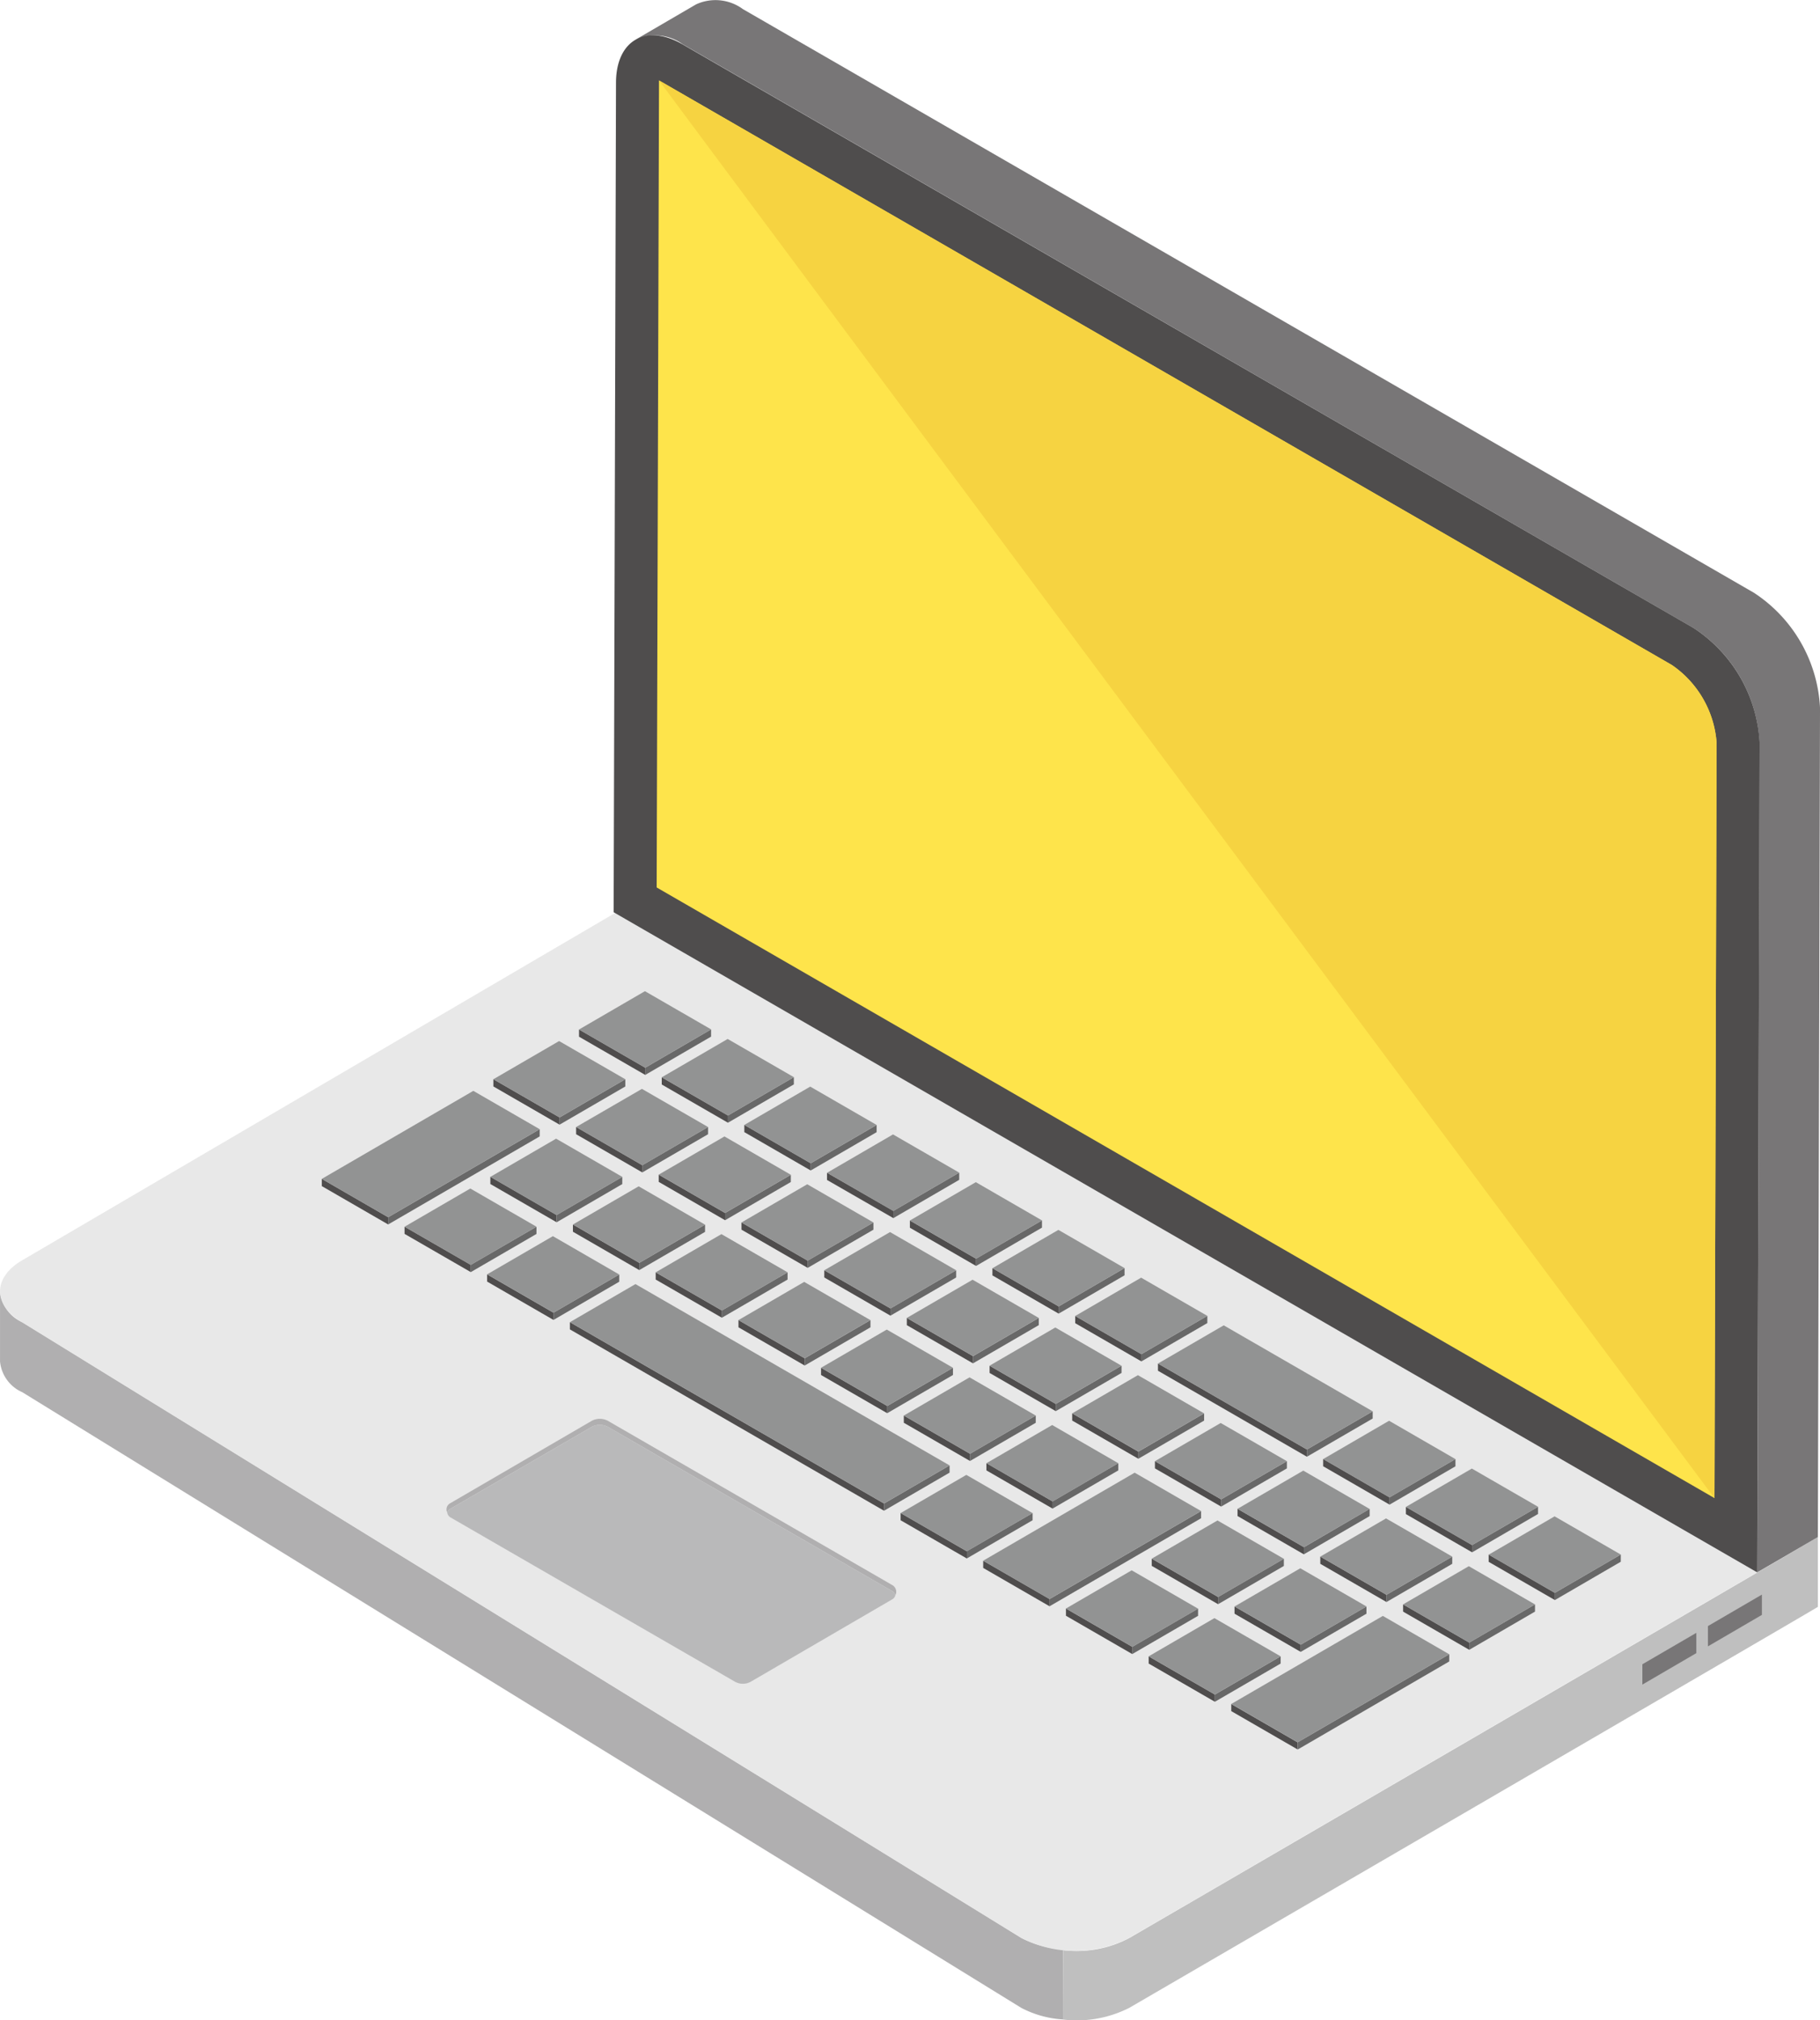 <svg xmlns="http://www.w3.org/2000/svg" width="128.15" height="142.253" viewBox="0 0 128.15 142.253">
  <g id="a1" transform="translate(-3.105 -0.696)">
    <g id="Group_953507" data-name="Group 953507" transform="translate(3.106 0.696)">
      <g id="Group_953503" data-name="Group 953503" transform="translate(0 62.469)">
        <g id="Group_953502" data-name="Group 953502">
          <g id="Group_953499" data-name="Group 953499" transform="translate(74.852 45.764)">
            <path id="Path_658848" data-name="Path 658848" d="M81.829,37.679V42.6c-.176.146-48.493,28.241-48.493,28.241a8.166,8.166,0,0,1-4.653.82l.029-4.887a7.847,7.847,0,0,0,4.624-.849s48.317-28.1,48.493-28.243Z" transform="translate(-28.682 -37.679)" fill="#bfbfbf"/>
            <g id="Group_953498" data-name="Group 953498" transform="translate(40.786 4.057)">
              <path id="Path_658849" data-name="Path 658849" d="M48,39.066v1.428l-3.8,2.217V41.283Z" transform="translate(-39.58 -39.066)" fill="#787677"/>
              <path id="Path_658850" data-name="Path 658850" d="M46.423,39.986v1.428l-3.8,2.217V42.2Z" transform="translate(-42.619 -37.293)" fill="#787677"/>
            </g>
          </g>
          <g id="Group_953500" data-name="Group 953500" transform="translate(0 28.464)">
            <path id="Path_658851" data-name="Path 658851" d="M4.678,33.946,75.018,77.3a7.392,7.392,0,0,0,2.955.812v4.932a7.273,7.273,0,0,1-2.955-.815L4.678,38.875A2.636,2.636,0,0,1,3.106,36.7V31.768a2.636,2.636,0,0,0,1.573,2.178Z" transform="translate(-3.106 -31.768)" fill="#b0afb0"/>
          </g>
          <g id="Group_953501" data-name="Group 953501" transform="translate(0.003)">
            <path id="Path_658852" data-name="Path 658852" d="M128.631,64.846c2.1,1.215,2.116,3.177.025,4.392L82.6,96.045a8.343,8.343,0,0,1-7.583,0L4.675,52.7c-2.085-1.2-2.1-3.166-.006-4.381L47.964,22.955a8.337,8.337,0,0,1,7.564-.011Z" transform="translate(-3.106 -22.042)" fill="#e8e8e8"/>
          </g>
        </g>
      </g>
      <g id="Group_953506" data-name="Group 953506" transform="translate(43.207)">
        <g id="Group_953505" data-name="Group 953505">
          <path id="Path_658853" data-name="Path 658853" d="M18.4,3.487a3.312,3.312,0,0,1,3.327.332L92.876,44.908a10.212,10.212,0,0,1,4.657,8.106l-.151,58.4,4.264-2.479.151-58.4a10.291,10.291,0,0,0-4.658-8.1L25.957,1.339a3.257,3.257,0,0,0-3.3-.334Z" transform="translate(-16.854 -0.696)" fill="#787677"/>
          <g id="Group_953504" data-name="Group 953504" transform="translate(0 2.484)">
            <path id="Path_658854" data-name="Path 658854" d="M93.9,43.277a10.281,10.281,0,0,1,4.658,8.09l-.166,58.42L17.869,63.3l.166-58.42c.008-2.973,2.1-4.188,4.688-2.694Z" transform="translate(-17.869 -1.545)" fill="#4f4d4d"/>
            <path id="Path_658855" data-name="Path 658855" d="M93.537,49.265A7.288,7.288,0,0,0,90.392,43.8S19.117,2.654,19.07,2.631c0,.049-.165,56.831-.165,56.831l74.482,43Z" transform="translate(-15.876 0.548)" fill="#fee44b"/>
            <path id="Path_658856" data-name="Path 658856" d="M93.428,49.265A7.288,7.288,0,0,0,90.283,43.8S19.008,2.654,18.961,2.631c0,.049,74.317,99.833,74.317,99.833Z" transform="translate(-15.767 0.548)" fill="#f6d341"/>
          </g>
        </g>
      </g>
    </g>
    <g id="Group_953672" data-name="Group 953672" transform="translate(25.762 70.494)">
      <g id="Group_953511" data-name="Group 953511" transform="translate(18.109)">
        <g id="Group_953508" data-name="Group 953508" transform="translate(4.66 2.69)">
          <path id="Path_658857" data-name="Path 658857" d="M23.271,25.465v.509l-4.642,2.7v-.508Z" transform="translate(-18.627 -25.465)" fill="#686868"/>
        </g>
        <g id="Group_953509" data-name="Group 953509" transform="translate(0 2.698)">
          <path id="Path_658858" data-name="Path 658858" d="M21.7,28.158v.508l-4.66-2.69v-.509Z" transform="translate(-17.035 -25.468)" fill="#4f4d4d"/>
        </g>
        <g id="Group_953510" data-name="Group 953510" transform="translate(0.001)">
          <path id="Path_658859" data-name="Path 658859" d="M26.338,27.236l-4.642,2.7-4.66-2.69,4.643-2.7Z" transform="translate(-17.035 -24.546)" fill="#929393"/>
        </g>
      </g>
      <g id="Group_953515" data-name="Group 953515" transform="translate(23.937 3.365)">
        <g id="Group_953512" data-name="Group 953512" transform="translate(4.66 2.69)">
          <path id="Path_658860" data-name="Path 658860" d="M25.262,26.615v.509l-4.642,2.7v-.509Z" transform="translate(-20.619 -26.615)" fill="#686868"/>
        </g>
        <g id="Group_953513" data-name="Group 953513" transform="translate(0 2.698)">
          <path id="Path_658861" data-name="Path 658861" d="M23.687,29.308v.509l-4.66-2.69v-.508Z" transform="translate(-19.026 -26.618)" fill="#4f4d4d"/>
        </g>
        <g id="Group_953514" data-name="Group 953514" transform="translate(0.001)">
          <path id="Path_658862" data-name="Path 658862" d="M28.329,28.386l-4.643,2.7-4.66-2.69,4.643-2.7Z" transform="translate(-19.027 -25.696)" fill="#929393"/>
        </g>
      </g>
      <g id="Group_953519" data-name="Group 953519" transform="translate(29.751 6.722)">
        <g id="Group_953516" data-name="Group 953516" transform="translate(4.673 2.698)">
          <path id="Path_658863" data-name="Path 658863" d="M27.254,27.765v.508l-4.643,2.7v-.508Z" transform="translate(-22.61 -27.765)" fill="#686868"/>
        </g>
        <g id="Group_953517" data-name="Group 953517" transform="translate(0 2.698)">
          <path id="Path_658864" data-name="Path 658864" d="M25.688,30.463v.508l-4.673-2.7v-.508Z" transform="translate(-21.013 -27.765)" fill="#4f4d4d"/>
        </g>
        <g id="Group_953518" data-name="Group 953518" transform="translate(0.001)">
          <path id="Path_658865" data-name="Path 658865" d="M30.329,29.541l-4.643,2.7-4.673-2.7,4.642-2.7Z" transform="translate(-21.014 -26.843)" fill="#929393"/>
        </g>
      </g>
      <g id="Group_953523" data-name="Group 953523" transform="translate(35.579 10.087)">
        <g id="Group_953520" data-name="Group 953520" transform="translate(4.66 2.69)">
          <path id="Path_658866" data-name="Path 658866" d="M29.241,28.912v.508l-4.643,2.7V31.61Z" transform="translate(-24.597 -28.912)" fill="#686868"/>
        </g>
        <g id="Group_953521" data-name="Group 953521" transform="translate(0 2.698)">
          <path id="Path_658867" data-name="Path 658867" d="M27.666,31.6v.508L23,29.423v-.509Z" transform="translate(-23.005 -28.915)" fill="#4f4d4d"/>
        </g>
        <g id="Group_953522" data-name="Group 953522" transform="translate(0.001)">
          <path id="Path_658868" data-name="Path 658868" d="M32.307,30.683l-4.642,2.7-4.66-2.69,4.642-2.7Z" transform="translate(-23.005 -27.993)" fill="#929393"/>
        </g>
      </g>
      <g id="Group_953527" data-name="Group 953527" transform="translate(41.407 13.451)">
        <g id="Group_953524" data-name="Group 953524" transform="translate(4.66 2.69)">
          <path id="Path_658869" data-name="Path 658869" d="M31.232,30.062v.509l-4.642,2.7V32.76Z" transform="translate(-26.588 -30.062)" fill="#686868"/>
        </g>
        <g id="Group_953525" data-name="Group 953525" transform="translate(0 2.698)">
          <path id="Path_658870" data-name="Path 658870" d="M29.657,32.755v.508L25,30.573v-.509Z" transform="translate(-24.996 -30.064)" fill="#4f4d4d"/>
        </g>
        <g id="Group_953526" data-name="Group 953526" transform="translate(0.001)">
          <path id="Path_658871" data-name="Path 658871" d="M34.3,31.833l-4.642,2.7L25,31.84l4.642-2.7Z" transform="translate(-24.997 -29.142)" fill="#929393"/>
        </g>
      </g>
      <g id="Group_953531" data-name="Group 953531" transform="translate(47.221 16.809)">
        <g id="Group_953528" data-name="Group 953528" transform="translate(4.66 2.69)">
          <path id="Path_658872" data-name="Path 658872" d="M33.219,31.209v.509l-4.642,2.7v-.509Z" transform="translate(-28.575 -31.209)" fill="#686868"/>
        </g>
        <g id="Group_953529" data-name="Group 953529" transform="translate(0 2.698)">
          <path id="Path_658873" data-name="Path 658873" d="M31.644,33.9v.509l-4.66-2.69v-.509Z" transform="translate(-26.983 -31.211)" fill="#4f4d4d"/>
        </g>
        <g id="Group_953530" data-name="Group 953530" transform="translate(0.001)">
          <path id="Path_658874" data-name="Path 658874" d="M36.286,32.98l-4.642,2.7-4.66-2.69,4.643-2.7Z" transform="translate(-26.983 -30.29)" fill="#929393"/>
        </g>
      </g>
      <g id="Group_953535" data-name="Group 953535" transform="translate(53.049 20.173)">
        <g id="Group_953532" data-name="Group 953532" transform="translate(4.66 2.69)">
          <path id="Path_658875" data-name="Path 658875" d="M35.211,32.359v.508l-4.643,2.7v-.509Z" transform="translate(-30.566 -32.359)" fill="#686868"/>
        </g>
        <g id="Group_953533" data-name="Group 953533" transform="translate(0 2.698)">
          <path id="Path_658876" data-name="Path 658876" d="M33.635,35.051v.509l-4.66-2.69v-.508Z" transform="translate(-28.974 -32.361)" fill="#4f4d4d"/>
        </g>
        <g id="Group_953534" data-name="Group 953534" transform="translate(0.001)">
          <path id="Path_658877" data-name="Path 658877" d="M38.277,34.13l-4.643,2.7-4.66-2.69,4.643-2.7Z" transform="translate(-28.975 -31.439)" fill="#929393"/>
        </g>
      </g>
      <g id="Group_953539" data-name="Group 953539" transform="translate(58.877 23.53)">
        <g id="Group_953536" data-name="Group 953536" transform="translate(10.488 6.055)">
          <path id="Path_658878" data-name="Path 658878" d="M39.18,34.655v.508l-4.63,2.691v-.509Z" transform="translate(-34.549 -34.655)" fill="#686868"/>
        </g>
        <g id="Group_953537" data-name="Group 953537" transform="translate(0 2.69)">
          <path id="Path_658879" data-name="Path 658879" d="M41.455,39.561v.509L30.966,34.014v-.509Z" transform="translate(-30.966 -33.506)" fill="#4f4d4d"/>
        </g>
        <g id="Group_953538" data-name="Group 953538" transform="translate(0.001)">
          <path id="Path_658880" data-name="Path 658880" d="M46.083,38.641l-4.63,2.69L30.966,35.277l4.63-2.69Z" transform="translate(-30.966 -32.586)" fill="#929393"/>
        </g>
      </g>
      <g id="Group_953543" data-name="Group 953543" transform="translate(70.507 30.252)">
        <g id="Group_953540" data-name="Group 953540" transform="translate(4.673 2.698)">
          <path id="Path_658881" data-name="Path 658881" d="M41.18,35.805v.509l-4.642,2.7V38.5Z" transform="translate(-36.536 -35.805)" fill="#686868"/>
        </g>
        <g id="Group_953541" data-name="Group 953541" transform="translate(0 2.698)">
          <path id="Path_658882" data-name="Path 658882" d="M39.614,38.5v.509l-4.673-2.7v-.509Z" transform="translate(-34.939 -35.805)" fill="#4f4d4d"/>
        </g>
        <g id="Group_953542" data-name="Group 953542" transform="translate(0.001)">
          <path id="Path_658883" data-name="Path 658883" d="M44.255,37.581l-4.642,2.7-4.673-2.7,4.643-2.7Z" transform="translate(-34.94 -34.883)" fill="#929393"/>
        </g>
      </g>
      <g id="Group_953547" data-name="Group 953547" transform="translate(76.335 33.617)">
        <g id="Group_953544" data-name="Group 953544" transform="translate(4.66 2.69)">
          <path id="Path_658884" data-name="Path 658884" d="M43.167,36.952v.509l-4.643,2.7V39.65Z" transform="translate(-38.523 -36.952)" fill="#686868"/>
        </g>
        <g id="Group_953545" data-name="Group 953545" transform="translate(0 2.698)">
          <path id="Path_658885" data-name="Path 658885" d="M41.592,39.645v.509l-4.66-2.69v-.508Z" transform="translate(-36.931 -36.955)" fill="#4f4d4d"/>
        </g>
        <g id="Group_953546" data-name="Group 953546" transform="translate(0.001)">
          <path id="Path_658886" data-name="Path 658886" d="M46.234,38.723l-4.643,2.7-4.66-2.69,4.643-2.7Z" transform="translate(-36.931 -36.033)" fill="#929393"/>
        </g>
      </g>
      <g id="Group_953551" data-name="Group 953551" transform="translate(82.162 36.982)">
        <g id="Group_953548" data-name="Group 953548" transform="translate(4.66 2.69)">
          <path id="Path_658887" data-name="Path 658887" d="M45.158,38.1v.508l-4.643,2.7V40.8Z" transform="translate(-40.514 -38.102)" fill="#686868"/>
        </g>
        <g id="Group_953549" data-name="Group 953549" transform="translate(0 2.698)">
          <path id="Path_658888" data-name="Path 658888" d="M43.583,40.795V41.3l-4.66-2.69V38.1Z" transform="translate(-38.922 -38.105)" fill="#4f4d4d"/>
        </g>
        <g id="Group_953550" data-name="Group 953550" transform="translate(0.001)">
          <path id="Path_658889" data-name="Path 658889" d="M48.225,39.873l-4.643,2.7-4.66-2.69,4.643-2.7Z" transform="translate(-38.923 -37.183)" fill="#929393"/>
        </g>
      </g>
      <g id="Group_953555" data-name="Group 953555" transform="translate(12.081 3.511)">
        <g id="Group_953552" data-name="Group 953552" transform="translate(4.66 2.69)">
          <path id="Path_658890" data-name="Path 658890" d="M21.2,26.665v.509l-4.63,2.69v-.508Z" transform="translate(-16.568 -26.665)" fill="#686868"/>
        </g>
        <g id="Group_953553" data-name="Group 953553" transform="translate(0 2.69)">
          <path id="Path_658891" data-name="Path 658891" d="M19.637,29.355v.508l-4.66-2.69v-.508Z" transform="translate(-14.975 -26.665)" fill="#4f4d4d"/>
        </g>
        <g id="Group_953554" data-name="Group 953554" transform="translate(0.001)">
          <path id="Path_658892" data-name="Path 658892" d="M24.265,28.436l-4.63,2.691-4.66-2.69,4.63-2.69Z" transform="translate(-14.976 -25.746)" fill="#929393"/>
        </g>
      </g>
      <g id="Group_953559" data-name="Group 953559" transform="translate(17.908 6.875)">
        <g id="Group_953556" data-name="Group 953556" transform="translate(4.66 2.69)">
          <path id="Path_658893" data-name="Path 658893" d="M23.19,27.815v.508l-4.63,2.69v-.508Z" transform="translate(-18.559 -27.815)" fill="#686868"/>
        </g>
        <g id="Group_953557" data-name="Group 953557" transform="translate(0 2.69)">
          <path id="Path_658894" data-name="Path 658894" d="M21.628,30.505v.508l-4.66-2.69v-.509Z" transform="translate(-16.967 -27.815)" fill="#4f4d4d"/>
        </g>
        <g id="Group_953558" data-name="Group 953558" transform="translate(0.001)">
          <path id="Path_658895" data-name="Path 658895" d="M26.257,29.586l-4.63,2.69-4.66-2.69L21.6,26.9Z" transform="translate(-16.967 -26.895)" fill="#929393"/>
        </g>
      </g>
      <g id="Group_953563" data-name="Group 953563" transform="translate(23.723 10.232)">
        <g id="Group_953560" data-name="Group 953560" transform="translate(4.673 2.698)">
          <path id="Path_658896" data-name="Path 658896" d="M25.181,28.964v.508l-4.63,2.691v-.509Z" transform="translate(-20.55 -28.964)" fill="#686868"/>
        </g>
        <g id="Group_953561" data-name="Group 953561" transform="translate(0 2.69)">
          <path id="Path_658897" data-name="Path 658897" d="M23.628,31.66v.509l-4.673-2.7v-.509Z" transform="translate(-18.954 -28.962)" fill="#4f4d4d"/>
        </g>
        <g id="Group_953562" data-name="Group 953562" transform="translate(0.001)">
          <path id="Path_658898" data-name="Path 658898" d="M28.257,30.74l-4.63,2.69-4.673-2.7,4.63-2.69Z" transform="translate(-18.954 -28.043)" fill="#929393"/>
        </g>
      </g>
      <g id="Group_953567" data-name="Group 953567" transform="translate(29.551 13.597)">
        <g id="Group_953564" data-name="Group 953564" transform="translate(4.66 2.69)">
          <path id="Path_658899" data-name="Path 658899" d="M27.168,30.111v.509l-4.63,2.69V32.8Z" transform="translate(-22.537 -30.111)" fill="#686868"/>
        </g>
        <g id="Group_953565" data-name="Group 953565" transform="translate(0 2.69)">
          <path id="Path_658900" data-name="Path 658900" d="M25.606,32.8v.509l-4.66-2.69v-.508Z" transform="translate(-20.945 -30.112)" fill="#4f4d4d"/>
        </g>
        <g id="Group_953566" data-name="Group 953566" transform="translate(0.001)">
          <path id="Path_658901" data-name="Path 658901" d="M30.235,31.882l-4.63,2.69-4.66-2.69,4.63-2.69Z" transform="translate(-20.945 -29.192)" fill="#929393"/>
        </g>
      </g>
      <g id="Group_953571" data-name="Group 953571" transform="translate(35.379 16.962)">
        <g id="Group_953568" data-name="Group 953568" transform="translate(4.66 2.69)">
          <path id="Path_658902" data-name="Path 658902" d="M29.159,31.261v.509l-4.63,2.69v-.508Z" transform="translate(-24.529 -31.261)" fill="#686868"/>
        </g>
        <g id="Group_953569" data-name="Group 953569" transform="translate(0 2.69)">
          <path id="Path_658903" data-name="Path 658903" d="M27.6,33.952v.508l-4.66-2.69v-.509Z" transform="translate(-22.936 -31.261)" fill="#4f4d4d"/>
        </g>
        <g id="Group_953570" data-name="Group 953570" transform="translate(0.001)">
          <path id="Path_658904" data-name="Path 658904" d="M32.226,33.032,27.6,35.723l-4.66-2.69,4.63-2.69Z" transform="translate(-22.937 -30.342)" fill="#929393"/>
        </g>
      </g>
      <g id="Group_953575" data-name="Group 953575" transform="translate(41.194 20.319)">
        <g id="Group_953572" data-name="Group 953572" transform="translate(4.66 2.69)">
          <path id="Path_658905" data-name="Path 658905" d="M31.147,32.408v.508l-4.63,2.69V35.1Z" transform="translate(-26.515 -32.408)" fill="#686868"/>
        </g>
        <g id="Group_953573" data-name="Group 953573" transform="translate(0 2.69)">
          <path id="Path_658906" data-name="Path 658906" d="M29.584,35.1v.508l-4.66-2.69v-.509Z" transform="translate(-24.923 -32.408)" fill="#4f4d4d"/>
        </g>
        <g id="Group_953574" data-name="Group 953574" transform="translate(0.001)">
          <path id="Path_658907" data-name="Path 658907" d="M34.213,34.179l-4.63,2.69-4.66-2.69,4.63-2.69Z" transform="translate(-24.924 -31.489)" fill="#929393"/>
        </g>
      </g>
      <g id="Group_953579" data-name="Group 953579" transform="translate(47.022 23.684)">
        <g id="Group_953576" data-name="Group 953576" transform="translate(4.66 2.69)">
          <path id="Path_658908" data-name="Path 658908" d="M33.138,33.558v.508l-4.63,2.691v-.509Z" transform="translate(-28.507 -33.558)" fill="#686868"/>
        </g>
        <g id="Group_953577" data-name="Group 953577" transform="translate(0 2.691)">
          <path id="Path_658909" data-name="Path 658909" d="M31.576,36.248v.509l-4.66-2.69v-.508Z" transform="translate(-26.915 -33.558)" fill="#4f4d4d"/>
        </g>
        <g id="Group_953578" data-name="Group 953578" transform="translate(0.001)">
          <path id="Path_658910" data-name="Path 658910" d="M36.2,35.329l-4.63,2.69-4.66-2.69,4.63-2.691Z" transform="translate(-26.915 -32.639)" fill="#929393"/>
        </g>
      </g>
      <g id="Group_953583" data-name="Group 953583" transform="translate(52.836 27.041)">
        <g id="Group_953580" data-name="Group 953580" transform="translate(4.66 2.69)">
          <path id="Path_658911" data-name="Path 658911" d="M35.125,34.705v.508L30.494,37.9V37.4Z" transform="translate(-30.494 -34.705)" fill="#686868"/>
        </g>
        <g id="Group_953581" data-name="Group 953581" transform="translate(0 2.691)">
          <path id="Path_658912" data-name="Path 658912" d="M33.563,37.4V37.9l-4.66-2.69v-.508Z" transform="translate(-28.901 -34.705)" fill="#4f4d4d"/>
        </g>
        <g id="Group_953582" data-name="Group 953582" transform="translate(0.001)">
          <path id="Path_658913" data-name="Path 658913" d="M38.191,36.476l-4.63,2.69-4.66-2.69,4.63-2.691Z" transform="translate(-28.902 -33.786)" fill="#929393"/>
        </g>
      </g>
      <g id="Group_953587" data-name="Group 953587" transform="translate(58.664 30.406)">
        <g id="Group_953584" data-name="Group 953584" transform="translate(4.66 2.69)">
          <path id="Path_658914" data-name="Path 658914" d="M37.116,35.855v.509l-4.63,2.69v-.508Z" transform="translate(-32.485 -35.855)" fill="#686868"/>
        </g>
        <g id="Group_953585" data-name="Group 953585" transform="translate(0 2.69)">
          <path id="Path_658915" data-name="Path 658915" d="M35.554,38.545v.508l-4.66-2.69v-.508Z" transform="translate(-30.893 -35.855)" fill="#4f4d4d"/>
        </g>
        <g id="Group_953586" data-name="Group 953586" transform="translate(0.001)">
          <path id="Path_658916" data-name="Path 658916" d="M40.182,37.626l-4.63,2.691-4.66-2.69,4.63-2.69Z" transform="translate(-30.893 -34.936)" fill="#929393"/>
        </g>
      </g>
      <g id="Group_953591" data-name="Group 953591" transform="translate(64.479 33.763)">
        <g id="Group_953588" data-name="Group 953588" transform="translate(4.673 2.698)">
          <path id="Path_658917" data-name="Path 658917" d="M39.107,37v.508l-4.63,2.69V39.7Z" transform="translate(-34.476 -37.005)" fill="#686868"/>
        </g>
        <g id="Group_953589" data-name="Group 953589" transform="translate(0 2.69)">
          <path id="Path_658918" data-name="Path 658918" d="M37.554,39.7v.508l-4.673-2.7V37Z" transform="translate(-32.88 -37.002)" fill="#4f4d4d"/>
        </g>
        <g id="Group_953590" data-name="Group 953590" transform="translate(0.001)">
          <path id="Path_658919" data-name="Path 658919" d="M42.183,38.781l-4.63,2.69-4.673-2.7,4.63-2.69Z" transform="translate(-32.88 -36.083)" fill="#929393"/>
        </g>
      </g>
      <g id="Group_953595" data-name="Group 953595" transform="translate(70.307 37.127)">
        <g id="Group_953592" data-name="Group 953592" transform="translate(4.66 2.69)">
          <path id="Path_658920" data-name="Path 658920" d="M41.094,38.152v.508l-4.63,2.69v-.508Z" transform="translate(-36.463 -38.152)" fill="#686868"/>
        </g>
        <g id="Group_953593" data-name="Group 953593" transform="translate(0 2.69)">
          <path id="Path_658921" data-name="Path 658921" d="M39.532,40.842v.508l-4.66-2.69v-.509Z" transform="translate(-34.871 -38.152)" fill="#4f4d4d"/>
        </g>
        <g id="Group_953594" data-name="Group 953594" transform="translate(0.001)">
          <path id="Path_658922" data-name="Path 658922" d="M44.161,39.923l-4.63,2.69-4.66-2.69,4.63-2.69Z" transform="translate(-34.872 -37.233)" fill="#929393"/>
        </g>
      </g>
      <g id="Group_953599" data-name="Group 953599" transform="translate(76.135 40.492)">
        <g id="Group_953596" data-name="Group 953596" transform="translate(4.66 2.69)">
          <path id="Path_658923" data-name="Path 658923" d="M43.086,39.3v.508L38.455,42.5v-.509Z" transform="translate(-38.455 -39.301)" fill="#686868"/>
        </g>
        <g id="Group_953597" data-name="Group 953597" transform="translate(0 2.691)">
          <path id="Path_658924" data-name="Path 658924" d="M41.524,41.992V42.5l-4.66-2.69V39.3Z" transform="translate(-36.862 -39.302)" fill="#4f4d4d"/>
        </g>
        <g id="Group_953598" data-name="Group 953598" transform="translate(0.001)">
          <path id="Path_658925" data-name="Path 658925" d="M46.152,41.073l-4.63,2.69-4.66-2.69,4.63-2.691Z" transform="translate(-36.863 -38.382)" fill="#929393"/>
        </g>
      </g>
      <g id="Group_953603" data-name="Group 953603" transform="translate(0 7.021)">
        <g id="Group_953600" data-name="Group 953600" transform="translate(4.673 2.698)">
          <path id="Path_658926" data-name="Path 658926" d="M23.115,27.867v.508l-10.67,6.2v-.508Z" transform="translate(-12.444 -27.867)" fill="#686868"/>
        </g>
        <g id="Group_953601" data-name="Group 953601" transform="translate(0 6.2)">
          <path id="Path_658927" data-name="Path 658927" d="M15.522,31.762v.508l-4.673-2.7v-.509Z" transform="translate(-10.847 -29.064)" fill="#4f4d4d"/>
        </g>
        <g id="Group_953602" data-name="Group 953602" transform="translate(0.001)">
          <path id="Path_658928" data-name="Path 658928" d="M26.19,29.643l-10.67,6.2-4.673-2.7,10.67-6.2Z" transform="translate(-10.848 -26.945)" fill="#929393"/>
        </g>
      </g>
      <g id="Group_953607" data-name="Group 953607" transform="translate(11.869 10.386)">
        <g id="Group_953604" data-name="Group 953604" transform="translate(4.66 2.69)">
          <path id="Path_658929" data-name="Path 658929" d="M21.125,29.014v.508L16.5,32.213V31.7Z" transform="translate(-16.495 -29.014)" fill="#686868"/>
        </g>
        <g id="Group_953605" data-name="Group 953605" transform="translate(0 2.69)">
          <path id="Path_658930" data-name="Path 658930" d="M19.564,31.7v.508l-4.66-2.69v-.509Z" transform="translate(-14.903 -29.014)" fill="#4f4d4d"/>
        </g>
        <g id="Group_953606" data-name="Group 953606" transform="translate(0.001)">
          <path id="Path_658931" data-name="Path 658931" d="M24.192,30.785l-4.629,2.69-4.66-2.69,4.629-2.69Z" transform="translate(-14.903 -28.095)" fill="#929393"/>
        </g>
      </g>
      <g id="Group_953611" data-name="Group 953611" transform="translate(17.683 13.743)">
        <g id="Group_953608" data-name="Group 953608" transform="translate(4.673 2.698)">
          <path id="Path_658932" data-name="Path 658932" d="M23.117,30.164v.509l-4.629,2.69v-.509Z" transform="translate(-18.486 -30.164)" fill="#686868"/>
        </g>
        <g id="Group_953609" data-name="Group 953609" transform="translate(0 2.69)">
          <path id="Path_658933" data-name="Path 658933" d="M21.564,32.859v.509l-4.673-2.7v-.509Z" transform="translate(-16.89 -30.161)" fill="#4f4d4d"/>
        </g>
        <g id="Group_953610" data-name="Group 953610" transform="translate(0.001)">
          <path id="Path_658934" data-name="Path 658934" d="M26.192,31.94l-4.629,2.69-4.673-2.7,4.629-2.69Z" transform="translate(-16.89 -29.242)" fill="#929393"/>
        </g>
      </g>
      <g id="Group_953615" data-name="Group 953615" transform="translate(23.511 17.108)">
        <g id="Group_953612" data-name="Group 953612" transform="translate(4.66 2.69)">
          <path id="Path_658935" data-name="Path 658935" d="M25.1,31.311v.509l-4.629,2.69V34Z" transform="translate(-20.473 -31.311)" fill="#686868"/>
        </g>
        <g id="Group_953613" data-name="Group 953613" transform="translate(0 2.69)">
          <path id="Path_658936" data-name="Path 658936" d="M23.542,34v.509l-4.66-2.69v-.508Z" transform="translate(-18.881 -31.311)" fill="#4f4d4d"/>
        </g>
        <g id="Group_953614" data-name="Group 953614" transform="translate(0.001)">
          <path id="Path_658937" data-name="Path 658937" d="M28.17,33.082l-4.629,2.69-4.66-2.69,4.629-2.69Z" transform="translate(-18.882 -30.392)" fill="#929393"/>
        </g>
      </g>
      <g id="Group_953619" data-name="Group 953619" transform="translate(29.339 20.472)">
        <g id="Group_953616" data-name="Group 953616" transform="translate(4.66 2.69)">
          <path id="Path_658938" data-name="Path 658938" d="M27.1,32.461v.508l-4.629,2.69v-.508Z" transform="translate(-22.465 -32.461)" fill="#686868"/>
        </g>
        <g id="Group_953617" data-name="Group 953617" transform="translate(0 2.69)">
          <path id="Path_658939" data-name="Path 658939" d="M25.534,35.151v.508l-4.66-2.69v-.508Z" transform="translate(-20.872 -32.461)" fill="#4f4d4d"/>
        </g>
        <g id="Group_953618" data-name="Group 953618" transform="translate(0.001)">
          <path id="Path_658940" data-name="Path 658940" d="M30.161,34.232l-4.629,2.69-4.66-2.69,4.629-2.69Z" transform="translate(-20.873 -31.542)" fill="#929393"/>
        </g>
      </g>
      <g id="Group_953623" data-name="Group 953623" transform="translate(35.154 23.829)">
        <g id="Group_953620" data-name="Group 953620" transform="translate(4.66 2.69)">
          <path id="Path_658941" data-name="Path 658941" d="M29.082,33.608v.508l-4.629,2.69V36.3Z" transform="translate(-24.452 -33.608)" fill="#686868"/>
        </g>
        <g id="Group_953621" data-name="Group 953621" transform="translate(0 2.69)">
          <path id="Path_658942" data-name="Path 658942" d="M27.52,36.3v.508l-4.66-2.69v-.509Z" transform="translate(-22.859 -33.608)" fill="#4f4d4d"/>
        </g>
        <g id="Group_953622" data-name="Group 953622" transform="translate(0.001)">
          <path id="Path_658943" data-name="Path 658943" d="M32.148,35.379l-4.629,2.69-4.66-2.69,4.629-2.69Z" transform="translate(-22.86 -32.689)" fill="#929393"/>
        </g>
      </g>
      <g id="Group_953627" data-name="Group 953627" transform="translate(40.982 27.194)">
        <g id="Group_953624" data-name="Group 953624" transform="translate(4.66 2.69)">
          <path id="Path_658944" data-name="Path 658944" d="M31.073,34.758v.509l-4.629,2.69v-.508Z" transform="translate(-26.443 -34.758)" fill="#686868"/>
        </g>
        <g id="Group_953625" data-name="Group 953625" transform="translate(0 2.69)">
          <path id="Path_658945" data-name="Path 658945" d="M29.512,37.448v.508l-4.66-2.69v-.509Z" transform="translate(-24.851 -34.758)" fill="#4f4d4d"/>
        </g>
        <g id="Group_953626" data-name="Group 953626" transform="translate(0.001)">
          <path id="Path_658946" data-name="Path 658946" d="M34.14,36.528l-4.629,2.69-4.66-2.69,4.629-2.69Z" transform="translate(-24.851 -33.838)" fill="#929393"/>
        </g>
      </g>
      <g id="Group_953631" data-name="Group 953631" transform="translate(46.796 30.551)">
        <g id="Group_953628" data-name="Group 953628" transform="translate(4.66 2.69)">
          <path id="Path_658947" data-name="Path 658947" d="M33.06,35.9v.509L28.43,39.1v-.509Z" transform="translate(-28.43 -35.905)" fill="#686868"/>
        </g>
        <g id="Group_953629" data-name="Group 953629" transform="translate(0 2.69)">
          <path id="Path_658948" data-name="Path 658948" d="M31.5,38.595V39.1l-4.66-2.69V35.9Z" transform="translate(-26.838 -35.905)" fill="#4f4d4d"/>
        </g>
        <g id="Group_953630" data-name="Group 953630" transform="translate(0.001)">
          <path id="Path_658949" data-name="Path 658949" d="M36.127,37.676,31.5,40.366l-4.66-2.69,4.629-2.69Z" transform="translate(-26.838 -34.986)" fill="#929393"/>
        </g>
      </g>
      <g id="Group_953635" data-name="Group 953635" transform="translate(5.828 13.896)">
        <g id="Group_953632" data-name="Group 953632" transform="translate(4.66 2.69)">
          <path id="Path_658950" data-name="Path 658950" d="M19.061,30.214v.509l-4.629,2.69V32.9Z" transform="translate(-14.431 -30.214)" fill="#686868"/>
        </g>
        <g id="Group_953633" data-name="Group 953633" transform="translate(0 2.69)">
          <path id="Path_658951" data-name="Path 658951" d="M17.5,32.9v.509l-4.66-2.69v-.508Z" transform="translate(-12.839 -30.214)" fill="#4f4d4d"/>
        </g>
        <g id="Group_953634" data-name="Group 953634" transform="translate(0.001)">
          <path id="Path_658952" data-name="Path 658952" d="M22.128,31.985,17.5,34.675l-4.66-2.69,4.629-2.69Z" transform="translate(-12.839 -29.295)" fill="#929393"/>
        </g>
      </g>
      <g id="Group_953639" data-name="Group 953639" transform="translate(11.642 17.254)">
        <g id="Group_953636" data-name="Group 953636" transform="translate(4.673 2.698)">
          <path id="Path_658953" data-name="Path 658953" d="M21.052,31.364v.508l-4.629,2.69v-.509Z" transform="translate(-16.422 -31.364)" fill="#686868"/>
        </g>
        <g id="Group_953637" data-name="Group 953637" transform="translate(0 2.69)">
          <path id="Path_658954" data-name="Path 658954" d="M19.5,34.059v.509l-4.673-2.7v-.508Z" transform="translate(-14.826 -31.361)" fill="#4f4d4d"/>
        </g>
        <g id="Group_953638" data-name="Group 953638" transform="translate(0.001)">
          <path id="Path_658955" data-name="Path 658955" d="M24.128,33.14,19.5,35.829l-4.673-2.7,4.629-2.69Z" transform="translate(-14.826 -30.442)" fill="#929393"/>
        </g>
      </g>
      <g id="Group_953643" data-name="Group 953643" transform="translate(17.47 20.626)">
        <g id="Group_953640" data-name="Group 953640" transform="translate(22.117 12.769)">
          <path id="Path_658956" data-name="Path 658956" d="M28.992,35.957v.508l-4.616,2.683V38.64Z" transform="translate(-24.374 -35.957)" fill="#686868"/>
        </g>
        <g id="Group_953641" data-name="Group 953641" transform="translate(0 2.682)">
          <path id="Path_658957" data-name="Path 658957" d="M38.935,45.28v.509L16.817,33.019v-.508Z" transform="translate(-16.817 -32.511)" fill="#4f4d4d"/>
        </g>
        <g id="Group_953642" data-name="Group 953642" transform="translate(0.001)">
          <path id="Path_658958" data-name="Path 658958" d="M43.55,44.363l-4.616,2.682L16.817,34.276l4.616-2.682Z" transform="translate(-16.817 -31.594)" fill="#929393"/>
        </g>
      </g>
      <g id="Group_953647" data-name="Group 953647" transform="translate(40.756 34.062)">
        <g id="Group_953644" data-name="Group 953644" transform="translate(4.66 2.69)">
          <path id="Path_658959" data-name="Path 658959" d="M31,37.1v.508L26.366,40.3v-.509Z" transform="translate(-26.366 -37.104)" fill="#686868"/>
        </g>
        <g id="Group_953645" data-name="Group 953645" transform="translate(0 2.69)">
          <path id="Path_658960" data-name="Path 658960" d="M29.435,39.794V40.3l-4.66-2.69V37.1Z" transform="translate(-24.773 -37.104)" fill="#4f4d4d"/>
        </g>
        <g id="Group_953646" data-name="Group 953646" transform="translate(0.001)">
          <path id="Path_658961" data-name="Path 658961" d="M34.062,38.875l-4.629,2.69-4.66-2.69,4.629-2.69Z" transform="translate(-24.774 -36.185)" fill="#929393"/>
        </g>
      </g>
      <g id="Group_953651" data-name="Group 953651" transform="translate(46.57 33.909)">
        <g id="Group_953648" data-name="Group 953648" transform="translate(4.673 2.698)">
          <path id="Path_658962" data-name="Path 658962" d="M39.028,37.055v.508l-10.67,6.2v-.508Z" transform="translate(-28.357 -37.055)" fill="#686868"/>
        </g>
        <g id="Group_953649" data-name="Group 953649" transform="translate(0 6.2)">
          <path id="Path_658963" data-name="Path 658963" d="M31.435,40.949v.508l-4.673-2.7v-.508Z" transform="translate(-26.76 -38.251)" fill="#4f4d4d"/>
        </g>
        <g id="Group_953650" data-name="Group 953650" transform="translate(0.001)">
          <path id="Path_658964" data-name="Path 658964" d="M42.1,38.831l-10.67,6.2-4.673-2.7,10.67-6.2Z" transform="translate(-26.761 -36.133)" fill="#929393"/>
        </g>
      </g>
      <g id="Group_953655" data-name="Group 953655" transform="translate(58.439 37.273)">
        <g id="Group_953652" data-name="Group 953652" transform="translate(4.673 2.698)">
          <path id="Path_658965" data-name="Path 658965" d="M37.043,38.2v.508L32.413,41.4v-.508Z" transform="translate(-32.413 -38.204)" fill="#686868"/>
        </g>
        <g id="Group_953653" data-name="Group 953653" transform="translate(0 2.69)">
          <path id="Path_658966" data-name="Path 658966" d="M35.49,40.9v.508l-4.673-2.7V38.2Z" transform="translate(-30.816 -38.202)" fill="#4f4d4d"/>
        </g>
        <g id="Group_953654" data-name="Group 953654" transform="translate(0.001)">
          <path id="Path_658967" data-name="Path 658967" d="M40.118,39.98l-4.629,2.69-4.673-2.7,4.629-2.69Z" transform="translate(-30.816 -37.282)" fill="#929393"/>
        </g>
      </g>
      <g id="Group_953659" data-name="Group 953659" transform="translate(64.267 40.638)">
        <g id="Group_953656" data-name="Group 953656" transform="translate(4.66 2.69)">
          <path id="Path_658968" data-name="Path 658968" d="M39.03,39.351v.509L34.4,42.55v-.508Z" transform="translate(-34.399 -39.351)" fill="#686868"/>
        </g>
        <g id="Group_953657" data-name="Group 953657" transform="translate(0 2.69)">
          <path id="Path_658969" data-name="Path 658969" d="M37.469,42.042v.508l-4.66-2.69v-.509Z" transform="translate(-32.807 -39.351)" fill="#4f4d4d"/>
        </g>
        <g id="Group_953658" data-name="Group 953658" transform="translate(0.001)">
          <path id="Path_658970" data-name="Path 658970" d="M42.1,41.122l-4.629,2.69-4.66-2.69,4.629-2.69Z" transform="translate(-32.808 -38.432)" fill="#929393"/>
        </g>
      </g>
      <g id="Group_953663" data-name="Group 953663" transform="translate(52.398 40.784)">
        <g id="Group_953660" data-name="Group 953660" transform="translate(4.673 2.698)">
          <path id="Path_658971" data-name="Path 658971" d="M34.979,39.4v.509L30.348,42.6v-.509Z" transform="translate(-30.348 -39.404)" fill="#686868"/>
        </g>
        <g id="Group_953661" data-name="Group 953661" transform="translate(0 2.69)">
          <path id="Path_658972" data-name="Path 658972" d="M33.426,42.1v.509l-4.673-2.7V39.4Z" transform="translate(-28.752 -39.401)" fill="#4f4d4d"/>
        </g>
        <g id="Group_953662" data-name="Group 953662" transform="translate(0.001)">
          <path id="Path_658973" data-name="Path 658973" d="M38.054,41.18l-4.629,2.69-4.673-2.7,4.629-2.69Z" transform="translate(-28.752 -38.482)" fill="#929393"/>
        </g>
      </g>
      <g id="Group_953667" data-name="Group 953667" transform="translate(58.226 44.149)">
        <g id="Group_953664" data-name="Group 953664" transform="translate(4.66 2.69)">
          <path id="Path_658974" data-name="Path 658974" d="M36.965,40.551v.509l-4.629,2.69v-.509Z" transform="translate(-32.335 -40.551)" fill="#686868"/>
        </g>
        <g id="Group_953665" data-name="Group 953665" transform="translate(0 2.69)">
          <path id="Path_658975" data-name="Path 658975" d="M35.4,43.241v.509l-4.66-2.69v-.508Z" transform="translate(-30.743 -40.551)" fill="#4f4d4d"/>
        </g>
        <g id="Group_953666" data-name="Group 953666" transform="translate(0.001)">
          <path id="Path_658976" data-name="Path 658976" d="M40.032,42.322,35.4,45.012l-4.66-2.69,4.629-2.69Z" transform="translate(-30.744 -39.632)" fill="#929393"/>
        </g>
      </g>
      <g id="Group_953671" data-name="Group 953671" transform="translate(64.041 43.995)">
        <g id="Group_953668" data-name="Group 953668" transform="translate(4.673 2.698)">
          <path id="Path_658977" data-name="Path 658977" d="M45,40.5v.509l-10.67,6.2V46.7Z" transform="translate(-34.327 -40.501)" fill="#686868"/>
        </g>
        <g id="Group_953669" data-name="Group 953669" transform="translate(0 6.2)">
          <path id="Path_658978" data-name="Path 658978" d="M37.4,44.4V44.9l-4.673-2.7V41.7Z" transform="translate(-32.73 -41.698)" fill="#4f4d4d"/>
        </g>
        <g id="Group_953670" data-name="Group 953670" transform="translate(0.001)">
          <path id="Path_658979" data-name="Path 658979" d="M48.073,42.277l-10.67,6.2-4.673-2.7,10.67-6.2Z" transform="translate(-32.73 -39.579)" fill="#929393"/>
        </g>
      </g>
    </g>
    <g id="Group_953673" data-name="Group 953673" transform="translate(34.543 100.608)">
      <path id="Path_658980" data-name="Path 658980" d="M14.123,40.774l9.942-5.79a1.207,1.207,0,0,1,1.158,0l20,11.552a.539.539,0,0,1,.226.735.415.415,0,0,0-.226-.31l-20-11.553a1.207,1.207,0,0,0-1.158,0l-9.942,5.762a.5.5,0,0,0-.226.255.492.492,0,0,1,.226-.651Z" transform="translate(-13.848 -34.836)" fill="#b0afb0"/>
      <path id="Path_658981" data-name="Path 658981" d="M24.033,35.129a1.207,1.207,0,0,1,1.158,0l20,11.553a.414.414,0,0,1,.226.31.45.45,0,0,1-.226.283l-9.942,5.79a1.145,1.145,0,0,1-1.13,0l-20-11.552a.477.477,0,0,1-.254-.367.5.5,0,0,1,.226-.255Z" transform="translate(-13.815 -34.557)" fill="#b9b9ba"/>
    </g>
  </g>
</svg>
